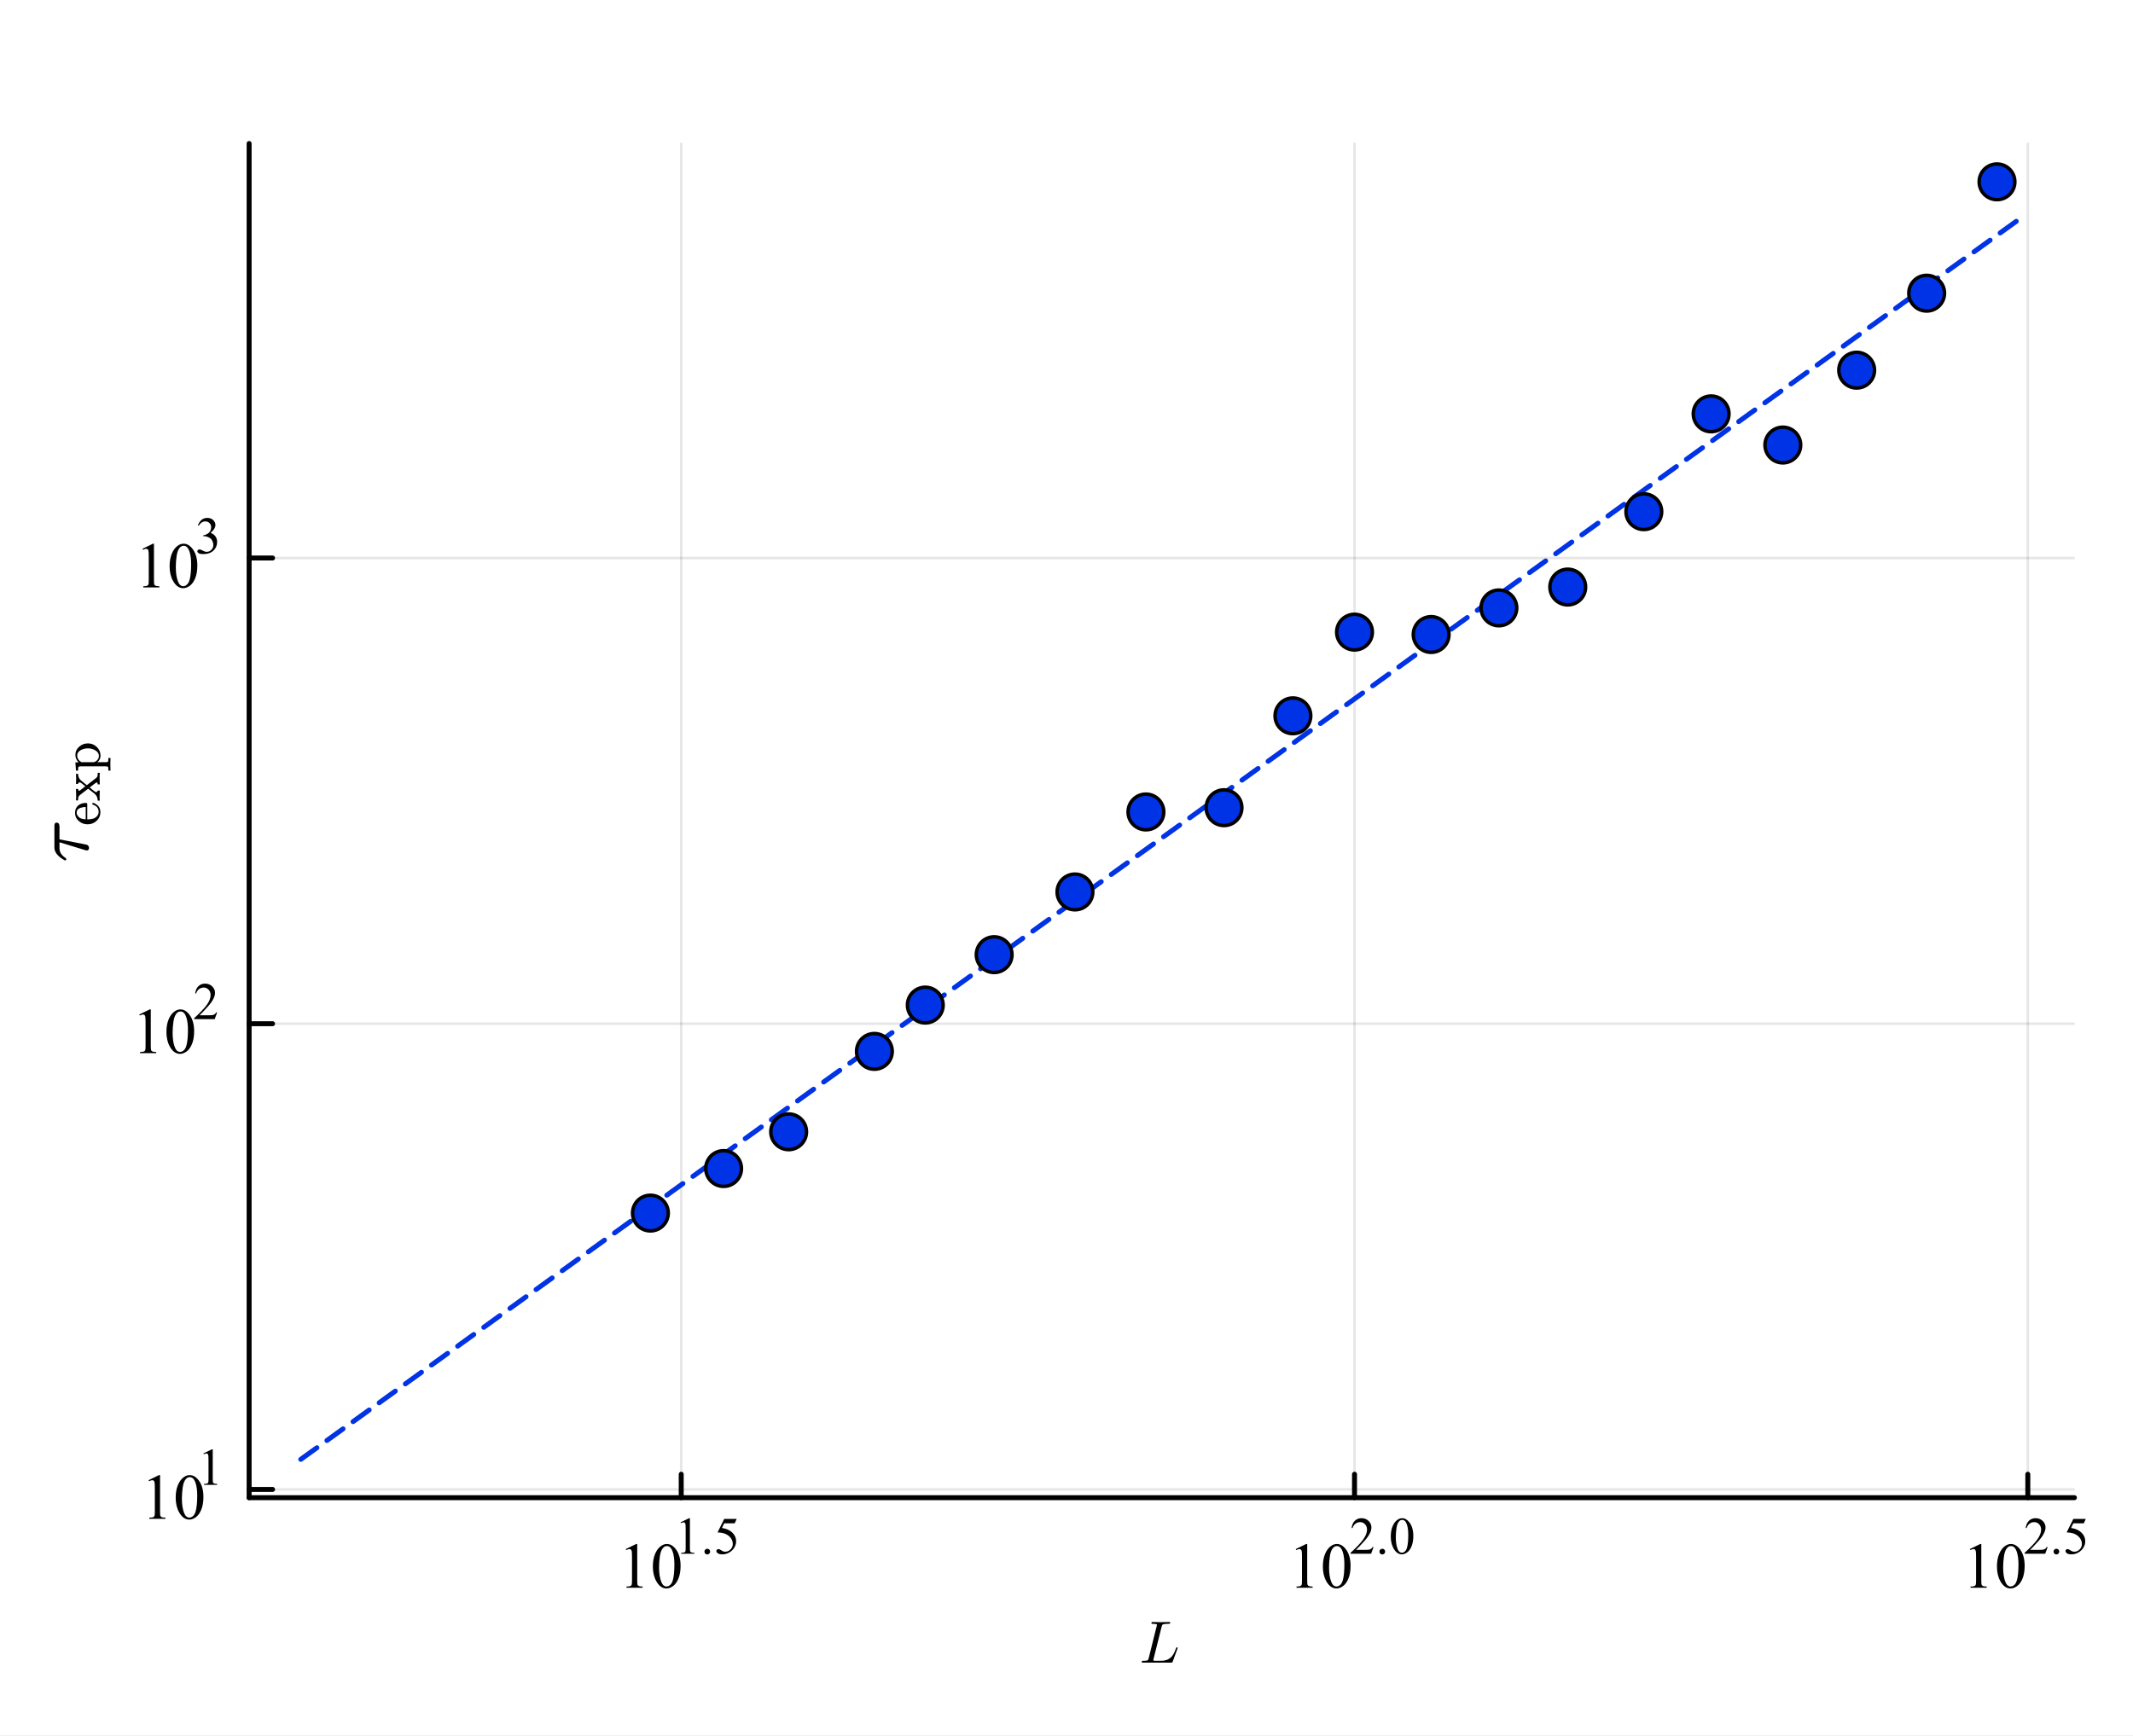 <?xml version="1.0" encoding="UTF-8" standalone="no"?>
<svg
   width="430"
   height="350"
   viewBox="0 0 1720 1400"
   version="1.1"
   id="svg83"
   sodipodi:docname="tau_exp_metropolis_hex.svg"
   inkscape:version="1.4.2 (ebf0e940, 2025-05-08)"
   xmlns:inkscape="http://www.inkscape.org/namespaces/inkscape"
   xmlns:sodipodi="http://sodipodi.sourceforge.net/DTD/sodipodi-0.dtd"
   xmlns="http://www.w3.org/2000/svg"
   xmlns:svg="http://www.w3.org/2000/svg">
  <rect x="0" y="0" width="1720" height="1400" fill="#808080" stroke="none"/>
  <sodipodi:namedview
     id="namedview83"
     pagecolor="#ffffff"
     bordercolor="#000000"
     borderopacity="0.25"
     inkscape:showpageshadow="2"
     inkscape:pageopacity="0.0"
     inkscape:pagecheckerboard="0"
     inkscape:deskcolor="#d1d1d1"
     showgrid="false"
     inkscape:zoom="2.2071035"
     inkscape:cx="126.8631"
     inkscape:cy="238.3214"
     inkscape:window-width="1728"
     inkscape:window-height="1055"
     inkscape:window-x="0"
     inkscape:window-y="34"
     inkscape:window-maximized="1"
     inkscape:current-layer="svg83" />
  <defs
     id="defs1">
    <clipPath
       id="clip440">
      <rect
         x="0"
         y="0"
         width="1720"
         height="1400"
         id="rect1" />
    </clipPath>
  </defs>
  <path
     clip-path="url(#clip440)"
     d="M0 1400 L1720 1400 L1720 -4.44089e-15 L0 -4.44089e-15  Z"
     fill="#ffffff"
     fill-rule="evenodd"
     fill-opacity="1"
     id="path1" />
  <defs
     id="defs2">
    <clipPath
       id="clip441">
      <rect
         x="344"
         y="0"
         width="1205"
         height="1205"
         id="rect2" />
    </clipPath>
  </defs>
  <path
     clip-path="url(#clip440)"
     d="M200.889 1207.87 L1672.76 1207.87 L1672.76 115.736 L200.889 115.736  Z"
     fill="#ffffff"
     fill-rule="evenodd"
     fill-opacity="1"
     id="path2" />
  <defs
     id="defs3">
    <clipPath
       id="clip442">
      <rect
         x="200"
         y="115"
         width="1473"
         height="1093"
         id="rect3" />
    </clipPath>
  </defs>
  <polyline
     clip-path="url(#clip442)"
     style="stroke:#000000; stroke-linecap:round; stroke-linejoin:round; stroke-width:2; stroke-opacity:0.1; fill:none"
     points="549.32,1207.87 549.32,115.736 "
     id="polyline3" />
  <polyline
     clip-path="url(#clip442)"
     style="stroke:#000000; stroke-linecap:round; stroke-linejoin:round; stroke-width:2; stroke-opacity:0.1; fill:none"
     points="1092.25,1207.87 1092.25,115.736 "
     id="polyline4" />
  <polyline
     clip-path="url(#clip442)"
     style="stroke:#000000; stroke-linecap:round; stroke-linejoin:round; stroke-width:2; stroke-opacity:0.1; fill:none"
     points="1635.18,1207.87 1635.18,115.736 "
     id="polyline5" />
  <polyline
     clip-path="url(#clip442)"
     style="stroke:#000000; stroke-linecap:round; stroke-linejoin:round; stroke-width:2; stroke-opacity:0.1; fill:none"
     points="200.889,1201.21 1672.76,1201.21 "
     id="polyline6" />
  <polyline
     clip-path="url(#clip442)"
     style="stroke:#000000; stroke-linecap:round; stroke-linejoin:round; stroke-width:2; stroke-opacity:0.1; fill:none"
     points="200.889,825.622 1672.76,825.622 "
     id="polyline7" />
  <polyline
     clip-path="url(#clip442)"
     style="stroke:#000000; stroke-linecap:round; stroke-linejoin:round; stroke-width:2; stroke-opacity:0.1; fill:none"
     points="200.889,450.037 1672.76,450.037 "
     id="polyline8" />
  <polyline
     clip-path="url(#clip440)"
     style="stroke:#000000; stroke-linecap:round; stroke-linejoin:round; stroke-width:4; stroke-opacity:1; fill:none"
     points="200.889,1207.87 1672.76,1207.87 "
     id="polyline9" />
  <polyline
     clip-path="url(#clip440)"
     style="stroke:#000000; stroke-linecap:round; stroke-linejoin:round; stroke-width:4; stroke-opacity:1; fill:none"
     points="549.32,1207.87 549.32,1188.97 "
     id="polyline10" />
  <polyline
     clip-path="url(#clip440)"
     style="stroke:#000000; stroke-linecap:round; stroke-linejoin:round; stroke-width:4; stroke-opacity:1; fill:none"
     points="1092.25,1207.87 1092.25,1188.97 "
     id="polyline11" />
  <polyline
     clip-path="url(#clip440)"
     style="stroke:#000000; stroke-linecap:round; stroke-linejoin:round; stroke-width:4; stroke-opacity:1; fill:none"
     points="1635.18,1207.87 1635.18,1188.97 "
     id="polyline12" />
  <path
     clip-path="url(#clip440)"
     d="M504.586 1249.32 L512.997 1245.22 L513.838 1245.22 L513.838 1274.4 Q513.838 1277.31 514.067 1278.02 Q514.322 1278.73 515.087 1279.12 Q515.852 1279.5 518.196 1279.55 L518.196 1280.49 L505.198 1280.49 L505.198 1279.55 Q507.645 1279.5 508.358 1279.14 Q509.072 1278.76 509.352 1278.15 Q509.633 1277.51 509.633 1274.4 L509.633 1255.74 Q509.633 1251.97 509.378 1250.9 Q509.199 1250.09 508.715 1249.7 Q508.256 1249.32 507.594 1249.32 Q506.651 1249.32 504.969 1250.11 L504.586 1249.32 Z"
     fill="#000000"
     fill-rule="nonzero"
     fill-opacity="1"
     id="path12" />
  <path
     clip-path="url(#clip440)"
     d="M526.454 1263.42 Q526.454 1257.5 528.238 1253.25 Q530.022 1248.97 532.979 1246.88 Q535.272 1245.22 537.719 1245.22 Q541.695 1245.22 544.855 1249.27 Q548.806 1254.29 548.806 1262.88 Q548.806 1268.9 547.073 1273.1 Q545.34 1277.31 542.638 1279.22 Q539.962 1281.1 537.464 1281.1 Q532.52 1281.1 529.232 1275.27 Q526.454 1270.35 526.454 1263.42 M531.449 1264.05 Q531.449 1271.19 533.208 1275.7 Q534.661 1279.5 537.541 1279.5 Q538.917 1279.5 540.395 1278.27 Q541.873 1277.03 542.638 1274.12 Q543.81 1269.74 543.81 1261.76 Q543.81 1255.85 542.587 1251.9 Q541.67 1248.97 540.217 1247.74 Q539.172 1246.9 537.694 1246.9 Q535.961 1246.9 534.61 1248.46 Q532.775 1250.57 532.112 1255.11 Q531.449 1259.64 531.449 1264.05 Z"
     fill="#000000"
     fill-rule="nonzero"
     fill-opacity="1"
     id="path13" />
  <path
     clip-path="url(#clip440)"
     d="M548.806 1227.76 L555.639 1224.42 L556.323 1224.42 L556.323 1248.13 Q556.323 1250.49 556.509 1251.07 Q556.716 1251.65 557.338 1251.96 Q557.959 1252.27 559.864 1252.32 L559.864 1253.08 L549.303 1253.08 L549.303 1252.32 Q551.291 1252.27 551.871 1251.98 Q552.45 1251.67 552.678 1251.18 Q552.906 1250.66 552.906 1248.13 L552.906 1232.97 Q552.906 1229.91 552.699 1229.04 Q552.554 1228.38 552.161 1228.07 Q551.788 1227.76 551.249 1227.76 Q550.483 1227.76 549.116 1228.4 L548.806 1227.76 Z"
     fill="#000000"
     fill-rule="nonzero"
     fill-opacity="1"
     id="path14" />
  <path
     clip-path="url(#clip440)"
     d="M570.342 1249.06 Q571.315 1249.06 571.978 1249.75 Q572.641 1250.41 572.641 1251.36 Q572.641 1252.32 571.957 1253 Q571.295 1253.66 570.342 1253.66 Q569.39 1253.66 568.706 1253 Q568.044 1252.32 568.044 1251.36 Q568.044 1250.39 568.706 1249.73 Q569.39 1249.06 570.342 1249.06 Z"
     fill="#000000"
     fill-rule="nonzero"
     fill-opacity="1"
     id="path15" />
  <path
     clip-path="url(#clip440)"
     d="M594.053 1225 L592.438 1228.52 L583.989 1228.52 L582.146 1232.29 Q587.633 1233.1 590.843 1236.37 Q593.597 1239.19 593.597 1243 Q593.597 1245.21 592.686 1247.1 Q591.796 1248.98 590.429 1250.31 Q589.062 1251.63 587.385 1252.44 Q585.003 1253.58 582.498 1253.58 Q579.971 1253.58 578.812 1252.73 Q577.673 1251.86 577.673 1250.82 Q577.673 1250.24 578.149 1249.81 Q578.625 1249.35 579.35 1249.35 Q579.889 1249.35 580.282 1249.52 Q580.696 1249.69 581.669 1250.37 Q583.223 1251.45 584.817 1251.45 Q587.24 1251.45 589.062 1249.62 Q590.905 1247.78 590.905 1245.15 Q590.905 1242.6 589.269 1240.41 Q587.633 1238.19 584.755 1236.99 Q582.498 1236.06 578.605 1235.91 L583.989 1225 L594.053 1225 Z"
     fill="#000000"
     fill-rule="nonzero"
     fill-opacity="1"
     id="path16" />
  <path
     clip-path="url(#clip440)"
     d="M1044.85 1249.32 L1053.26 1245.22 L1054.1 1245.22 L1054.1 1274.4 Q1054.1 1277.31 1054.33 1278.02 Q1054.58 1278.73 1055.35 1279.12 Q1056.11 1279.5 1058.46 1279.55 L1058.46 1280.49 L1045.46 1280.49 L1045.46 1279.55 Q1047.91 1279.5 1048.62 1279.14 Q1049.33 1278.76 1049.61 1278.15 Q1049.89 1277.51 1049.89 1274.4 L1049.89 1255.74 Q1049.89 1251.97 1049.64 1250.9 Q1049.46 1250.09 1048.98 1249.7 Q1048.52 1249.32 1047.86 1249.32 Q1046.91 1249.32 1045.23 1250.11 L1044.85 1249.32 Z"
     fill="#000000"
     fill-rule="nonzero"
     fill-opacity="1"
     id="path17" />
  <path
     clip-path="url(#clip440)"
     d="M1066.72 1263.42 Q1066.72 1257.5 1068.5 1253.25 Q1070.28 1248.97 1073.24 1246.88 Q1075.53 1245.22 1077.98 1245.22 Q1081.96 1245.22 1085.12 1249.27 Q1089.07 1254.29 1089.07 1262.88 Q1089.07 1268.9 1087.33 1273.1 Q1085.6 1277.31 1082.9 1279.22 Q1080.22 1281.1 1077.73 1281.1 Q1072.78 1281.1 1069.49 1275.27 Q1066.72 1270.35 1066.72 1263.42 M1071.71 1264.05 Q1071.71 1271.19 1073.47 1275.7 Q1074.92 1279.5 1077.8 1279.5 Q1079.18 1279.5 1080.66 1278.27 Q1082.13 1277.03 1082.9 1274.12 Q1084.07 1269.74 1084.07 1261.76 Q1084.07 1255.85 1082.85 1251.9 Q1081.93 1248.97 1080.48 1247.74 Q1079.43 1246.9 1077.95 1246.9 Q1076.22 1246.9 1074.87 1248.46 Q1073.04 1250.57 1072.37 1255.11 Q1071.71 1259.64 1071.71 1264.05 Z"
     fill="#000000"
     fill-rule="nonzero"
     fill-opacity="1"
     id="path18" />
  <path
     clip-path="url(#clip440)"
     d="M1107.6 1247.68 L1105.63 1253.08 L1089.07 1253.08 L1089.07 1252.32 Q1096.38 1245.65 1099.36 1241.42 Q1102.34 1237.2 1102.34 1233.7 Q1102.34 1231.03 1100.71 1229.31 Q1099.07 1227.59 1096.79 1227.59 Q1094.72 1227.59 1093.06 1228.81 Q1091.43 1230.01 1090.64 1232.35 L1089.87 1232.35 Q1090.39 1228.52 1092.53 1226.47 Q1094.68 1224.42 1097.89 1224.42 Q1101.31 1224.42 1103.58 1226.62 Q1105.88 1228.81 1105.88 1231.79 Q1105.88 1233.93 1104.89 1236.06 Q1103.36 1239.41 1099.92 1243.16 Q1094.76 1248.8 1093.48 1249.95 L1100.81 1249.95 Q1103.05 1249.95 1103.94 1249.79 Q1104.85 1249.62 1105.57 1249.13 Q1106.3 1248.61 1106.83 1247.68 L1107.6 1247.68 Z"
     fill="#000000"
     fill-rule="nonzero"
     fill-opacity="1"
     id="path19" />
  <path
     clip-path="url(#clip440)"
     d="M1114.66 1249.06 Q1115.64 1249.06 1116.3 1249.75 Q1116.96 1250.41 1116.96 1251.36 Q1116.96 1252.32 1116.28 1253 Q1115.61 1253.66 1114.66 1253.66 Q1113.71 1253.66 1113.03 1253 Q1112.36 1252.32 1112.36 1251.36 Q1112.36 1250.39 1113.03 1249.73 Q1113.71 1249.06 1114.66 1249.06 Z"
     fill="#000000"
     fill-rule="nonzero"
     fill-opacity="1"
     id="path20" />
  <path
     clip-path="url(#clip440)"
     d="M1121.5 1239.21 Q1121.5 1234.4 1122.95 1230.95 Q1124.39 1227.47 1126.8 1225.77 Q1128.66 1224.42 1130.65 1224.42 Q1133.88 1224.42 1136.45 1227.71 Q1139.66 1231.79 1139.66 1238.77 Q1139.66 1243.66 1138.25 1247.08 Q1136.84 1250.49 1134.65 1252.05 Q1132.47 1253.58 1130.44 1253.58 Q1126.42 1253.58 1123.75 1248.84 Q1121.5 1244.84 1121.5 1239.21 M1125.55 1239.73 Q1125.55 1245.52 1126.98 1249.19 Q1128.16 1252.27 1130.5 1252.27 Q1131.62 1252.27 1132.82 1251.28 Q1134.02 1250.27 1134.65 1247.9 Q1135.6 1244.34 1135.6 1237.86 Q1135.6 1233.06 1134.6 1229.85 Q1133.86 1227.47 1132.68 1226.47 Q1131.83 1225.79 1130.63 1225.79 Q1129.22 1225.79 1128.12 1227.05 Q1126.63 1228.77 1126.09 1232.46 Q1125.55 1236.14 1125.55 1239.73 Z"
     fill="#000000"
     fill-rule="nonzero"
     fill-opacity="1"
     id="path21" />
  <path
     clip-path="url(#clip440)"
     d="M1588.42 1249.32 L1596.83 1245.22 L1597.67 1245.22 L1597.67 1274.4 Q1597.67 1277.31 1597.9 1278.02 Q1598.16 1278.73 1598.92 1279.12 Q1599.69 1279.5 1602.03 1279.55 L1602.03 1280.49 L1589.03 1280.49 L1589.03 1279.55 Q1591.48 1279.5 1592.19 1279.14 Q1592.91 1278.76 1593.19 1278.15 Q1593.47 1277.51 1593.47 1274.4 L1593.47 1255.74 Q1593.47 1251.97 1593.21 1250.9 Q1593.04 1250.09 1592.55 1249.7 Q1592.09 1249.32 1591.43 1249.32 Q1590.49 1249.32 1588.8 1250.11 L1588.42 1249.32 Z"
     fill="#000000"
     fill-rule="nonzero"
     fill-opacity="1"
     id="path22" />
  <path
     clip-path="url(#clip440)"
     d="M1610.29 1263.42 Q1610.29 1257.5 1612.07 1253.25 Q1613.86 1248.97 1616.81 1246.88 Q1619.11 1245.22 1621.55 1245.22 Q1625.53 1245.22 1628.69 1249.27 Q1632.64 1254.29 1632.64 1262.88 Q1632.64 1268.9 1630.91 1273.1 Q1629.18 1277.31 1626.47 1279.22 Q1623.8 1281.1 1621.3 1281.1 Q1616.36 1281.1 1613.07 1275.27 Q1610.29 1270.35 1610.29 1263.42 M1615.29 1264.05 Q1615.29 1271.19 1617.04 1275.7 Q1618.5 1279.5 1621.38 1279.5 Q1622.75 1279.5 1624.23 1278.27 Q1625.71 1277.03 1626.47 1274.12 Q1627.65 1269.74 1627.65 1261.76 Q1627.65 1255.85 1626.42 1251.9 Q1625.51 1248.97 1624.05 1247.74 Q1623.01 1246.9 1621.53 1246.9 Q1619.8 1246.9 1618.45 1248.46 Q1616.61 1250.57 1615.95 1255.11 Q1615.29 1259.64 1615.29 1264.05 Z"
     fill="#000000"
     fill-rule="nonzero"
     fill-opacity="1"
     id="path23" />
  <path
     clip-path="url(#clip440)"
     d="M1651.18 1247.68 L1649.21 1253.08 L1632.64 1253.08 L1632.64 1252.32 Q1639.95 1245.65 1642.93 1241.42 Q1645.92 1237.2 1645.92 1233.7 Q1645.92 1231.03 1644.28 1229.31 Q1642.64 1227.59 1640.37 1227.59 Q1638.29 1227.59 1636.64 1228.81 Q1635 1230.01 1634.22 1232.35 L1633.45 1232.35 Q1633.97 1228.52 1636.1 1226.47 Q1638.25 1224.42 1641.46 1224.42 Q1644.88 1224.42 1647.16 1226.62 Q1649.46 1228.81 1649.46 1231.79 Q1649.46 1233.93 1648.46 1236.06 Q1646.93 1239.41 1643.49 1243.16 Q1638.34 1248.8 1637.05 1249.95 L1644.38 1249.95 Q1646.62 1249.95 1647.51 1249.79 Q1648.42 1249.62 1649.15 1249.13 Q1649.87 1248.61 1650.41 1247.68 L1651.18 1247.68 Z"
     fill="#000000"
     fill-rule="nonzero"
     fill-opacity="1"
     id="path24" />
  <path
     clip-path="url(#clip440)"
     d="M1658.24 1249.06 Q1659.21 1249.06 1659.87 1249.75 Q1660.54 1250.41 1660.54 1251.36 Q1660.54 1252.32 1659.85 1253 Q1659.19 1253.66 1658.24 1253.66 Q1657.28 1253.66 1656.6 1253 Q1655.94 1252.32 1655.94 1251.36 Q1655.94 1250.39 1656.6 1249.73 Q1657.28 1249.06 1658.24 1249.06 Z"
     fill="#000000"
     fill-rule="nonzero"
     fill-opacity="1"
     id="path25" />
  <path
     clip-path="url(#clip440)"
     d="M1681.95 1225 L1680.33 1228.52 L1671.88 1228.52 L1670.04 1232.29 Q1675.53 1233.1 1678.74 1236.37 Q1681.49 1239.19 1681.49 1243 Q1681.49 1245.21 1680.58 1247.1 Q1679.69 1248.98 1678.32 1250.31 Q1676.96 1251.63 1675.28 1252.44 Q1672.9 1253.58 1670.39 1253.58 Q1667.87 1253.58 1666.71 1252.73 Q1665.57 1251.86 1665.57 1250.82 Q1665.57 1250.24 1666.04 1249.81 Q1666.52 1249.35 1667.24 1249.35 Q1667.78 1249.35 1668.18 1249.52 Q1668.59 1249.69 1669.56 1250.37 Q1671.12 1251.45 1672.71 1251.45 Q1675.13 1251.45 1676.96 1249.62 Q1678.8 1247.78 1678.8 1245.15 Q1678.8 1242.6 1677.16 1240.41 Q1675.53 1238.19 1672.65 1236.99 Q1670.39 1236.06 1666.5 1235.91 L1671.88 1225 L1681.95 1225 Z"
     fill="#000000"
     fill-rule="nonzero"
     fill-opacity="1"
     id="path26" />
  <path
     clip-path="url(#clip440)"
     d="M949.626 1329.05 Q949.626 1329.19 949.438 1329.73 L945.644 1340.08 Q945.433 1340.69 945.222 1340.81 Q945.011 1340.9 944.145 1340.9 L921.94 1340.9 Q921.402 1340.9 921.191 1340.88 Q920.98 1340.85 920.816 1340.73 Q920.652 1340.62 920.652 1340.36 Q920.652 1339.89 920.816 1339.68 Q921.003 1339.47 921.214 1339.45 Q921.425 1339.42 921.94 1339.42 Q923.111 1339.42 923.814 1339.35 Q924.517 1339.28 924.962 1339.19 Q925.43 1339.07 925.665 1338.74 Q925.922 1338.42 926.039 1338.13 Q926.156 1337.83 926.32 1337.15 L932.738 1311.39 Q932.926 1310.61 932.926 1310.5 Q932.926 1310.05 932.644 1309.93 Q932.387 1309.79 931.637 1309.72 L929.81 1309.63 Q929.248 1309.63 929.014 1309.61 Q928.803 1309.58 928.639 1309.47 Q928.475 1309.35 928.475 1309.09 Q928.475 1308.65 928.639 1308.44 Q928.827 1308.2 928.967 1308.18 Q929.131 1308.13 929.389 1308.13 L935.76 1308.27 L942.857 1308.13 Q943.63 1308.13 943.63 1308.72 Q943.63 1309.37 943.302 1309.51 Q942.974 1309.63 941.803 1309.63 Q939.554 1309.63 938.523 1309.86 Q937.516 1310.1 937.235 1310.5 Q936.978 1310.87 936.72 1311.88 L930.232 1337.78 Q929.998 1338.65 929.998 1338.88 Q929.998 1339.14 930.115 1339.24 Q930.255 1339.31 930.63 1339.35 Q931.052 1339.42 931.684 1339.42 L936.181 1339.42 Q937.54 1339.42 938.734 1339.21 Q939.929 1339 940.842 1338.7 Q941.779 1338.39 942.622 1337.83 Q943.466 1337.27 944.051 1336.78 Q944.66 1336.26 945.246 1335.46 Q945.855 1334.65 946.206 1334.08 Q946.581 1333.5 947.002 1332.56 Q947.424 1331.6 947.635 1331.06 Q947.869 1330.5 948.22 1329.54 Q948.431 1329.05 948.501 1328.91 Q948.572 1328.77 948.689 1328.65 Q948.829 1328.53 949.04 1328.53 Q949.321 1328.53 949.462 1328.7 Q949.626 1328.86 949.626 1329.05 Z"
     fill="#000000"
     fill-rule="nonzero"
     fill-opacity="1"
     id="path27" />
  <polyline
     clip-path="url(#clip440)"
     style="stroke:#000000; stroke-linecap:round; stroke-linejoin:round; stroke-width:4; stroke-opacity:1; fill:none"
     points="200.889,1207.87 200.889,115.736 "
     id="polyline27" />
  <polyline
     clip-path="url(#clip440)"
     style="stroke:#000000; stroke-linecap:round; stroke-linejoin:round; stroke-width:4; stroke-opacity:1; fill:none"
     points="200.889,1201.21 219.786,1201.21 "
     id="polyline28" />
  <polyline
     clip-path="url(#clip440)"
     style="stroke:#000000; stroke-linecap:round; stroke-linejoin:round; stroke-width:4; stroke-opacity:1; fill:none"
     points="200.889,825.622 219.786,825.622 "
     id="polyline29" />
  <polyline
     clip-path="url(#clip440)"
     style="stroke:#000000; stroke-linecap:round; stroke-linejoin:round; stroke-width:4; stroke-opacity:1; fill:none"
     points="200.889,450.037 219.786,450.037 "
     id="polyline30" />
  <path
     clip-path="url(#clip440)"
     d="M119.811 1193.76 L128.222 1189.66 L129.063 1189.66 L129.063 1218.84 Q129.063 1221.75 129.292 1222.46 Q129.547 1223.18 130.312 1223.56 Q131.076 1223.94 133.421 1223.99 L133.421 1224.93 L120.423 1224.93 L120.423 1223.99 Q122.869 1223.94 123.583 1223.58 Q124.297 1223.2 124.577 1222.59 Q124.857 1221.95 124.857 1218.84 L124.857 1200.19 Q124.857 1196.42 124.603 1195.34 Q124.424 1194.53 123.94 1194.15 Q123.481 1193.76 122.819 1193.76 Q121.876 1193.76 120.193 1194.55 L119.811 1193.76 Z"
     fill="#000000"
     fill-rule="nonzero"
     fill-opacity="1"
     id="path30" />
  <path
     clip-path="url(#clip440)"
     d="M141.679 1207.86 Q141.679 1201.95 143.463 1197.69 Q145.247 1193.41 148.203 1191.32 Q150.497 1189.66 152.944 1189.66 Q156.92 1189.66 160.08 1193.71 Q164.031 1198.73 164.031 1207.32 Q164.031 1213.34 162.297 1217.54 Q160.564 1221.75 157.863 1223.66 Q155.187 1225.55 152.689 1225.55 Q147.745 1225.55 144.457 1219.71 Q141.679 1214.79 141.679 1207.86 M146.674 1208.5 Q146.674 1215.63 148.433 1220.14 Q149.885 1223.94 152.765 1223.94 Q154.142 1223.94 155.62 1222.72 Q157.098 1221.47 157.863 1218.56 Q159.035 1214.18 159.035 1206.2 Q159.035 1200.29 157.812 1196.34 Q156.894 1193.41 155.442 1192.18 Q154.397 1191.34 152.918 1191.34 Q151.185 1191.34 149.834 1192.9 Q147.999 1195.01 147.337 1199.55 Q146.674 1204.09 146.674 1208.5 Z"
     fill="#000000"
     fill-rule="nonzero"
     fill-opacity="1"
     id="path31" />
  <path
     clip-path="url(#clip440)"
     d="M164.031 1172.2 L170.864 1168.86 L171.548 1168.86 L171.548 1192.58 Q171.548 1194.94 171.734 1195.52 Q171.941 1196.1 172.562 1196.41 Q173.183 1196.72 175.089 1196.76 L175.089 1197.52 L164.528 1197.52 L164.528 1196.76 Q166.516 1196.72 167.095 1196.43 Q167.675 1196.12 167.903 1195.62 Q168.131 1195.1 168.131 1192.58 L168.131 1177.42 Q168.131 1174.35 167.924 1173.48 Q167.779 1172.82 167.385 1172.51 Q167.012 1172.2 166.474 1172.2 Q165.708 1172.2 164.341 1172.84 L164.031 1172.2 Z"
     fill="#000000"
     fill-rule="nonzero"
     fill-opacity="1"
     id="path32" />
  <path
     clip-path="url(#clip440)"
     d="M112.336 818.18 L120.746 814.076 L121.587 814.076 L121.587 843.259 Q121.587 846.164 121.817 846.878 Q122.071 847.591 122.836 847.974 Q123.601 848.356 125.945 848.407 L125.945 849.35 L112.947 849.35 L112.947 848.407 Q115.394 848.356 116.108 847.999 Q116.821 847.617 117.102 847.005 Q117.382 846.368 117.382 843.259 L117.382 824.602 Q117.382 820.83 117.127 819.76 Q116.949 818.944 116.464 818.562 Q116.006 818.18 115.343 818.18 Q114.4 818.18 112.718 818.97 L112.336 818.18 Z"
     fill="#000000"
     fill-rule="nonzero"
     fill-opacity="1"
     id="path33" />
  <path
     clip-path="url(#clip440)"
     d="M134.203 832.274 Q134.203 826.361 135.987 822.105 Q137.771 817.823 140.728 815.733 Q143.022 814.076 145.468 814.076 Q149.444 814.076 152.605 818.129 Q156.555 823.15 156.555 831.739 Q156.555 837.753 154.822 841.959 Q153.089 846.164 150.387 848.076 Q147.711 849.962 145.213 849.962 Q140.269 849.962 136.981 844.125 Q134.203 839.206 134.203 832.274 M139.199 832.911 Q139.199 840.047 140.957 844.558 Q142.41 848.356 145.29 848.356 Q146.666 848.356 148.144 847.133 Q149.623 845.884 150.387 842.978 Q151.56 838.594 151.56 830.617 Q151.56 824.704 150.336 820.754 Q149.419 817.823 147.966 816.599 Q146.921 815.758 145.443 815.758 Q143.71 815.758 142.359 817.313 Q140.524 819.428 139.861 823.965 Q139.199 828.502 139.199 832.911 Z"
     fill="#000000"
     fill-rule="nonzero"
     fill-opacity="1"
     id="path34" />
  <path
     clip-path="url(#clip440)"
     d="M175.089 816.535 L173.121 821.939 L156.555 821.939 L156.555 821.173 Q163.865 814.505 166.847 810.281 Q169.829 806.056 169.829 802.557 Q169.829 799.886 168.193 798.167 Q166.557 796.448 164.279 796.448 Q162.208 796.448 160.552 797.67 Q158.916 798.871 158.129 801.211 L157.363 801.211 Q157.88 797.38 160.013 795.33 Q162.167 793.28 165.377 793.28 Q168.793 793.28 171.071 795.475 Q173.37 797.67 173.37 800.652 Q173.37 802.785 172.376 804.918 Q170.843 808.272 167.406 812.02 Q162.25 817.653 160.966 818.813 L168.296 818.813 Q170.533 818.813 171.423 818.647 Q172.334 818.481 173.059 817.984 Q173.784 817.467 174.322 816.535 L175.089 816.535 Z"
     fill="#000000"
     fill-rule="nonzero"
     fill-opacity="1"
     id="path35" />
  <path
     clip-path="url(#clip440)"
     d="M114.903 442.595 L123.314 438.491 L124.155 438.491 L124.155 467.674 Q124.155 470.579 124.384 471.293 Q124.639 472.006 125.404 472.389 Q126.168 472.771 128.513 472.822 L128.513 473.765 L115.515 473.765 L115.515 472.822 Q117.962 472.771 118.675 472.414 Q119.389 472.032 119.669 471.42 Q119.95 470.783 119.95 467.674 L119.95 449.017 Q119.95 445.245 119.695 444.175 Q119.516 443.359 119.032 442.977 Q118.573 442.595 117.911 442.595 Q116.968 442.595 115.286 443.385 L114.903 442.595 Z"
     fill="#000000"
     fill-rule="nonzero"
     fill-opacity="1"
     id="path36" />
  <path
     clip-path="url(#clip440)"
     d="M136.771 456.689 Q136.771 450.776 138.555 446.52 Q140.339 442.238 143.296 440.148 Q145.589 438.491 148.036 438.491 Q152.012 438.491 155.172 442.544 Q159.123 447.565 159.123 456.154 Q159.123 462.169 157.39 466.374 Q155.657 470.579 152.955 472.491 Q150.279 474.377 147.781 474.377 Q142.837 474.377 139.549 468.54 Q136.771 463.621 136.771 456.689 M141.766 457.326 Q141.766 464.462 143.525 468.973 Q144.978 472.771 147.858 472.771 Q149.234 472.771 150.712 471.548 Q152.19 470.299 152.955 467.393 Q154.127 463.01 154.127 455.032 Q154.127 449.119 152.904 445.169 Q151.986 442.238 150.534 441.015 Q149.489 440.173 148.011 440.173 Q146.277 440.173 144.927 441.728 Q143.092 443.844 142.429 448.38 Q141.766 452.917 141.766 457.326 Z"
     fill="#000000"
     fill-rule="nonzero"
     fill-opacity="1"
     id="path37" />
  <path
     clip-path="url(#clip440)"
     d="M159.558 423.617 Q160.759 420.78 162.581 419.248 Q164.424 417.695 167.157 417.695 Q170.533 417.695 172.334 419.89 Q173.701 421.526 173.701 423.389 Q173.701 426.454 169.849 429.726 Q172.438 430.741 173.763 432.625 Q175.089 434.51 175.089 437.057 Q175.089 440.701 172.769 443.373 Q169.746 446.852 164.01 446.852 Q161.173 446.852 160.137 446.147 Q159.123 445.443 159.123 444.636 Q159.123 444.035 159.599 443.58 Q160.096 443.124 160.779 443.124 Q161.297 443.124 161.836 443.29 Q162.188 443.393 163.43 444.056 Q164.672 444.698 165.149 444.822 Q165.915 445.05 166.785 445.05 Q168.897 445.05 170.45 443.414 Q172.024 441.778 172.024 439.542 Q172.024 437.906 171.299 436.353 Q170.761 435.193 170.119 434.592 Q169.228 433.764 167.675 433.101 Q166.122 432.418 164.507 432.418 L163.844 432.418 L163.844 431.797 Q165.48 431.59 167.116 430.617 Q168.773 429.643 169.518 428.277 Q170.264 426.91 170.264 425.274 Q170.264 423.141 168.918 421.836 Q167.592 420.511 165.604 420.511 Q162.395 420.511 160.241 423.949 L159.558 423.617 Z"
     fill="#000000"
     fill-rule="nonzero"
     fill-opacity="1"
     id="path38" />
  <polyline
     clip-path="url(#clip442)"
     style="stroke:#0033e5;stroke-linecap:round;stroke-linejoin:round;stroke-width:4;stroke-opacity:1;fill:none"
     stroke-dasharray="16, 10"
     points="242.545,1176.96 283.381,1147.49 320.961,1120.36 355.766,1095.24 388.177,1071.85 418.504,1049.96 446.998,1029.39 473.867,1010 499.288,991.648 523.409,974.238 546.355,957.676 568.237,941.882 589.148,926.788 609.171,912.336 628.379,898.472 646.834,885.151 664.595,872.332 681.711,859.978 698.227,848.056 714.184,836.538 729.62,825.398 744.565,814.61 759.052,804.153 773.107,794.009 786.755,784.158 800.019,774.584 812.921,765.272 825.478,756.208 837.71,747.379 849.633,738.773 861.262,730.379 872.611,722.188 883.693,714.189 894.521,706.374 905.105,698.734 915.457,691.262 925.587,683.95 935.504,676.792 945.217,669.782 954.734,662.913 964.062,656.179 973.209,649.577 982.183,643.1 990.988,636.744 999.633,630.505 1008.12,624.378 1016.46,618.359 1024.65,612.445 1032.71,606.632 1040.63,600.916 1048.41,595.295 1056.08,589.765 1063.61,584.324 1071.03,578.968 1078.34,573.695 1085.53,568.502 1092.62,563.388 1099.6,558.349 1106.48,553.384 1113.26,548.49 1119.94,543.666 1126.53,538.909 1133.03,534.217 1139.45,529.59 1145.77,525.024 1152.01,520.519 1158.17,516.073 1164.25,511.684 1170.26,507.351 1176.18,503.072 1182.04,498.846 1187.82,494.673 1193.53,490.55 1199.18,486.476 1204.75,482.45 1210.27,478.472 1215.71,474.539 1221.1,470.651 1226.43,466.807 1231.69,463.007 1236.9,459.248 1242.05,455.53 1247.15,451.852 1252.19,448.214 1257.17,444.614 1262.11,441.052 1266.99,437.526 1271.83,434.037 1276.61,430.583 1281.35,427.164 1286.04,423.779 1290.68,420.428 1295.28,417.109 1299.84,413.822 1304.35,410.566 1308.81,407.341 1313.24,404.147 1317.62,400.982 1321.97,397.846 1326.27,394.739 1330.54,391.661 1334.77,388.609 1338.96,385.585 1343.11,382.588 1347.23,379.616 1351.31,376.67 1355.35,373.75 1359.36,370.855 1363.34,367.983 1367.29,365.136 1371.2,362.313 1375.08,359.513 1378.93,356.735 1382.74,353.98 1386.53,351.247 1390.28,348.536 1394.01,345.847 1397.71,343.178 1401.38,340.53 1405.02,337.903 1408.63,335.296 1412.21,332.708 1415.77,330.141 1419.3,327.592 1422.81,325.062 1426.29,322.551 1429.74,320.058 1433.17,317.584 1436.57,315.127 1439.95,312.688 1443.31,310.266 1446.64,307.862 1449.94,305.474 1453.23,303.103 1456.49,300.748 1459.73,298.41 1462.95,296.087 1466.15,293.78 1469.32,291.489 1472.47,289.213 1475.61,286.952 1478.72,284.706 1481.81,282.475 1484.88,280.258 1487.93,278.056 1490.96,275.868 1493.98,273.693 1496.97,271.533 1499.94,269.386 1502.9,267.253 1505.84,265.133 1508.75,263.026 1511.66,260.932 1514.54,258.851 1517.4,256.782 1520.25,254.726 1523.08,252.683 1525.9,250.651 1528.7,248.632 1531.48,246.624 1534.24,244.628 1536.99,242.644 1539.73,240.672 1542.44,238.71 1545.14,236.76 1547.83,234.821 1550.5,232.894 1553.16,230.976 1555.8,229.07 1558.42,227.174 1561.04,225.289 1563.63,223.414 1566.22,221.55 1568.79,219.695 1571.34,217.851 1573.88,216.017 1576.41,214.192 1578.93,212.377 1581.43,210.572 1583.91,208.776 1586.39,206.99 1588.85,205.213 1591.3,203.445 1593.74,201.687 1596.16,199.937 1598.57,198.197 1600.97,196.465 1603.36,194.742 1605.73,193.027 1608.1,191.322 1610.45,189.625 1612.79,187.936 1615.12,186.255 1617.43,184.583 1619.74,182.919 1622.03,181.263 1624.32,179.615 1626.59,177.975 1628.85,176.343 1631.1,174.719 "
     id="polyline74" />
  <circle
     clip-path="url(#clip442)"
     cx="524.476"
     cy="978.339"
     r="14.4"
     fill="#0033e5"
     fill-rule="evenodd"
     fill-opacity="1"
     stroke="#000000"
     stroke-opacity="1"
     stroke-width="2.8"
     id="circle55" />
  <circle
     clip-path="url(#clip442)"
     cx="583.501"
     cy="942.429"
     r="14.4"
     fill="#0033e5"
     fill-rule="evenodd"
     fill-opacity="1"
     stroke="#000000"
     stroke-opacity="1"
     stroke-width="2.8"
     id="circle56" />
  <circle
     clip-path="url(#clip442)"
     cx="635.954"
     cy="912.787"
     r="14.4"
     fill="#0033e5"
     fill-rule="evenodd"
     fill-opacity="1"
     stroke="#000000"
     stroke-opacity="1"
     stroke-width="2.8"
     id="circle57" />
  <circle
     clip-path="url(#clip442)"
     cx="705.09"
     cy="847.938"
     r="14.4"
     fill="#0033e5"
     fill-rule="evenodd"
     fill-opacity="1"
     stroke="#000000"
     stroke-opacity="1"
     stroke-width="2.8"
     id="circle58" />
  <circle
     clip-path="url(#clip442)"
     cx="746.123"
     cy="810.59"
     r="14.4"
     fill="#0033e5"
     fill-rule="evenodd"
     fill-opacity="1"
     stroke="#000000"
     stroke-opacity="1"
     stroke-width="2.8"
     id="circle59" />
  <circle
     clip-path="url(#clip442)"
     cx="801.668"
     cy="769.935"
     r="14.4"
     fill="#0033e5"
     fill-rule="evenodd"
     fill-opacity="1"
     stroke="#000000"
     stroke-opacity="1"
     stroke-width="2.8"
     id="circle60" />
  <circle
     clip-path="url(#clip442)"
     cx="866.818"
     cy="719.357"
     r="14.4"
     fill="#0033e5"
     fill-rule="evenodd"
     fill-opacity="1"
     stroke="#000000"
     stroke-opacity="1"
     stroke-width="2.8"
     id="circle61" />
  <circle
     clip-path="url(#clip442)"
     cx="924.05"
     cy="654.845"
     r="14.4"
     fill="#0033e5"
     fill-rule="evenodd"
     fill-opacity="1"
     stroke="#000000"
     stroke-opacity="1"
     stroke-width="2.8"
     id="circle62" />
  <circle
     clip-path="url(#clip442)"
     cx="987.021"
     cy="651.414"
     r="14.4"
     fill="#0033e5"
     fill-rule="evenodd"
     fill-opacity="1"
     stroke="#000000"
     stroke-opacity="1"
     stroke-width="2.8"
     id="circle63" />
  <circle
     clip-path="url(#clip442)"
     cx="1042.57"
     cy="577.305"
     r="14.4"
     fill="#0033e5"
     fill-rule="evenodd"
     fill-opacity="1"
     stroke="#000000"
     stroke-opacity="1"
     stroke-width="2.8"
     id="circle64" />
  <circle
     clip-path="url(#clip442)"
     cx="1092.25"
     cy="509.808"
     r="14.4"
     fill="#0033e5"
     fill-rule="evenodd"
     fill-opacity="1"
     stroke="#000000"
     stroke-opacity="1"
     stroke-width="2.8"
     id="circle65" />
  <circle
     clip-path="url(#clip442)"
     cx="1154.04"
     cy="511.726"
     r="14.4"
     fill="#0033e5"
     fill-rule="evenodd"
     fill-opacity="1"
     stroke="#000000"
     stroke-opacity="1"
     stroke-width="2.8"
     id="circle66" />
  <circle
     clip-path="url(#clip442)"
     cx="1208.67"
     cy="490.273"
     r="14.4"
     fill="#0033e5"
     fill-rule="evenodd"
     fill-opacity="1"
     stroke="#000000"
     stroke-opacity="1"
     stroke-width="2.8"
     id="circle67" />
  <circle
     clip-path="url(#clip442)"
     cx="1264.21"
     cy="473.453"
     r="14.4"
     fill="#0033e5"
     fill-rule="evenodd"
     fill-opacity="1"
     stroke="#000000"
     stroke-opacity="1"
     stroke-width="2.8"
     id="circle68" />
  <circle
     clip-path="url(#clip442)"
     cx="1325.54"
     cy="412.667"
     r="14.4"
     fill="#0033e5"
     fill-rule="evenodd"
     fill-opacity="1"
     stroke="#000000"
     stroke-opacity="1"
     stroke-width="2.8"
     id="circle69" />
  <circle
     clip-path="url(#clip442)"
     cx="1379.81"
     cy="333.769"
     r="14.4"
     fill="#0033e5"
     fill-rule="evenodd"
     fill-opacity="1"
     stroke="#000000"
     stroke-opacity="1"
     stroke-width="2.8"
     id="circle70" />
  <circle
     clip-path="url(#clip442)"
     cx="1437.63"
     cy="358.912"
     r="14.4"
     fill="#0033e5"
     fill-rule="evenodd"
     fill-opacity="1"
     stroke="#000000"
     stroke-opacity="1"
     stroke-width="2.8"
     id="circle71" />
  <circle
     clip-path="url(#clip442)"
     cx="1497.18"
     cy="298.535"
     r="14.4"
     fill="#0033e5"
     fill-rule="evenodd"
     fill-opacity="1"
     stroke="#000000"
     stroke-opacity="1"
     stroke-width="2.8"
     id="circle72" />
  <circle
     clip-path="url(#clip442)"
     cx="1553.62"
     cy="236.46"
     r="14.4"
     fill="#0033e5"
     fill-rule="evenodd"
     fill-opacity="1"
     stroke="#000000"
     stroke-opacity="1"
     stroke-width="2.8"
     id="circle73" />
  <circle
     clip-path="url(#clip442)"
     cx="1610.34"
     cy="146.646"
     r="14.4"
     fill="#0033e5"
     fill-rule="evenodd"
     fill-opacity="1"
     stroke="#000000"
     stroke-opacity="1"
     stroke-width="2.8"
     id="circle74" />
  <g
     data-mml-node="msub"
     data-latex="\tau_\text{exp}"
     data-semantic-type="subscript"
     data-semantic-role="greekletter"
     data-semantic-annotation="depth:1"
     data-semantic-id="2"
     data-semantic-children="0,1"
     data-semantic-attributes="latex:\tau_\text{exp}"
     data-semantic-owns="0 1"
     aria-level="0"
     data-speech-node="true"
     id="g5"
     transform="matrix(0,-0.063,-0.063,0,71.024,695.654)"
     style="fill:#000000;stroke:#000000;stroke-width:0">
    <g
       data-mml-node="mi"
       data-latex="\tau"
       data-semantic-type="identifier"
       data-semantic-role="greekletter"
       data-semantic-font="italic"
       data-semantic-annotation="clearspeak:simple;nemeth:number;depth:2"
       data-semantic-id="0"
       data-semantic-parent="2"
       data-semantic-attributes="latex:\tau"
       aria-level="1"
       data-speech-node="true"
       id="g1">
      <path
         id="use1"
         d="M 468,431 H 192 C 139,431 91,397 47,330 34,310 27,297 27,292 c 3,-8 4,-13 16,-13 7,0 13,4 19,13 32,49 72,74 121,74 h 77 L 165,56 c -7,-22 -10,-35 -10,-38 0,-20 11,-30 32,-30 11,0 21,3 27,9 13,12 14,15 18,36 l 65,333 h 162 c 35,0 52,12 52,37 0,23 -18,28 -43,28 z" />
    </g>
    <g
       data-mml-node="mtext"
       transform="matrix(0.707,0,0,0.707,470,-150)"
       data-latex="{exp}"
       data-semantic-type="text"
       data-semantic-role="unknown"
       data-semantic-font="normal"
       data-semantic-annotation="clearspeak:unit;depth:2"
       data-semantic-id="1"
       data-semantic-parent="2"
       data-semantic-attributes="latex:{exp}"
       aria-level="1"
       data-speech-node="true"
       id="g4">
      <path
         id="use2"
         d="M 415,251 C 415,366 348,448 236,448 176,448 126,425 85,378 47,334 28,281 28,220 28,157 49,104 91,58 c 42,-46 94,-69 156,-69 57,0 101,20 131,59 25,33 37,57 37,73 0,10 -6,15 -17,15 -8,0 -13,-5 -16,-16 -22,-66 -65,-99 -129,-99 -45,0 -80,21 -107,64 -19,31 -28,78 -29,142 h 270 c 22,0 28,2 28,24 m -89,98 c 11,-33 16,-65 16,-94 H 118 c 3,66 20,111 50,134 25,20 47,30 68,30 45,0 75,-23 90,-70 z" />
      <path
         id="use3"
         d="m 862,3 c 23,1 56,0 98,-3 v 38 c -53,0 -73,1 -94,29 L 736,235 c 43,53 72,89 88,108 28,32 67,49 118,50 v 38 c -28,-2 -56,-3 -84,-3 -37,0 -70,1 -99,3 v -38 c 19,-2 29,-11 29,-27 0,-9 -5,-20 -14,-32 l -58,-72 -74,95 c -5,7 -8,12 -8,15 0,13 12,20 35,21 v 38 l -111,-3 c -26,-1 -58,0 -97,3 v -38 c 36,0 59,-3 69,-8 10,-5 26,-22 48,-51 L 673,210 C 624,147 594,109 583,96 551,57 509,38 456,38 V 0 c 37,3 65,4 86,3 l 97,-3 v 38 c -19,3 -28,12 -28,27 0,4 1,9 3,14 6,13 33,47 81,104 L 767,89 C 778,75 784,65 787,59 787,46 775,39 751,38 V 0 Z" />
      <path
         id="use4"
         d="m 1270,-13 c 62,0 115,22 158,67 43,45 65,98 65,161 0,61 -20,113 -59,157 -41,47 -91,70 -151,70 -51,0 -95,-20 -133,-59 v 59 l -150,-11 v -38 c 37,0 59,-2 66,-7 7,-5 11,-18 11,-39 v -462 c 0,-19 -4,-31 -11,-35 -7,-4 -29,-5 -66,-5 v -39 l 114,3 115,-3 v 39 c -37,0 -58,1 -65,5 -7,4 -11,16 -11,35 V 44 c 22,-31 65,-57 117,-57 m 6,422 c 41,0 73,-23 98,-69 19,-39 29,-80 29,-125 0,-47 -11,-90 -33,-129 -26,-47 -61,-70 -104,-70 -42,0 -75,20 -100,59 -9,13 -13,26 -13,39 v 219 c 29,51 70,76 123,76 z" />
    </g>
  </g>
</svg>
